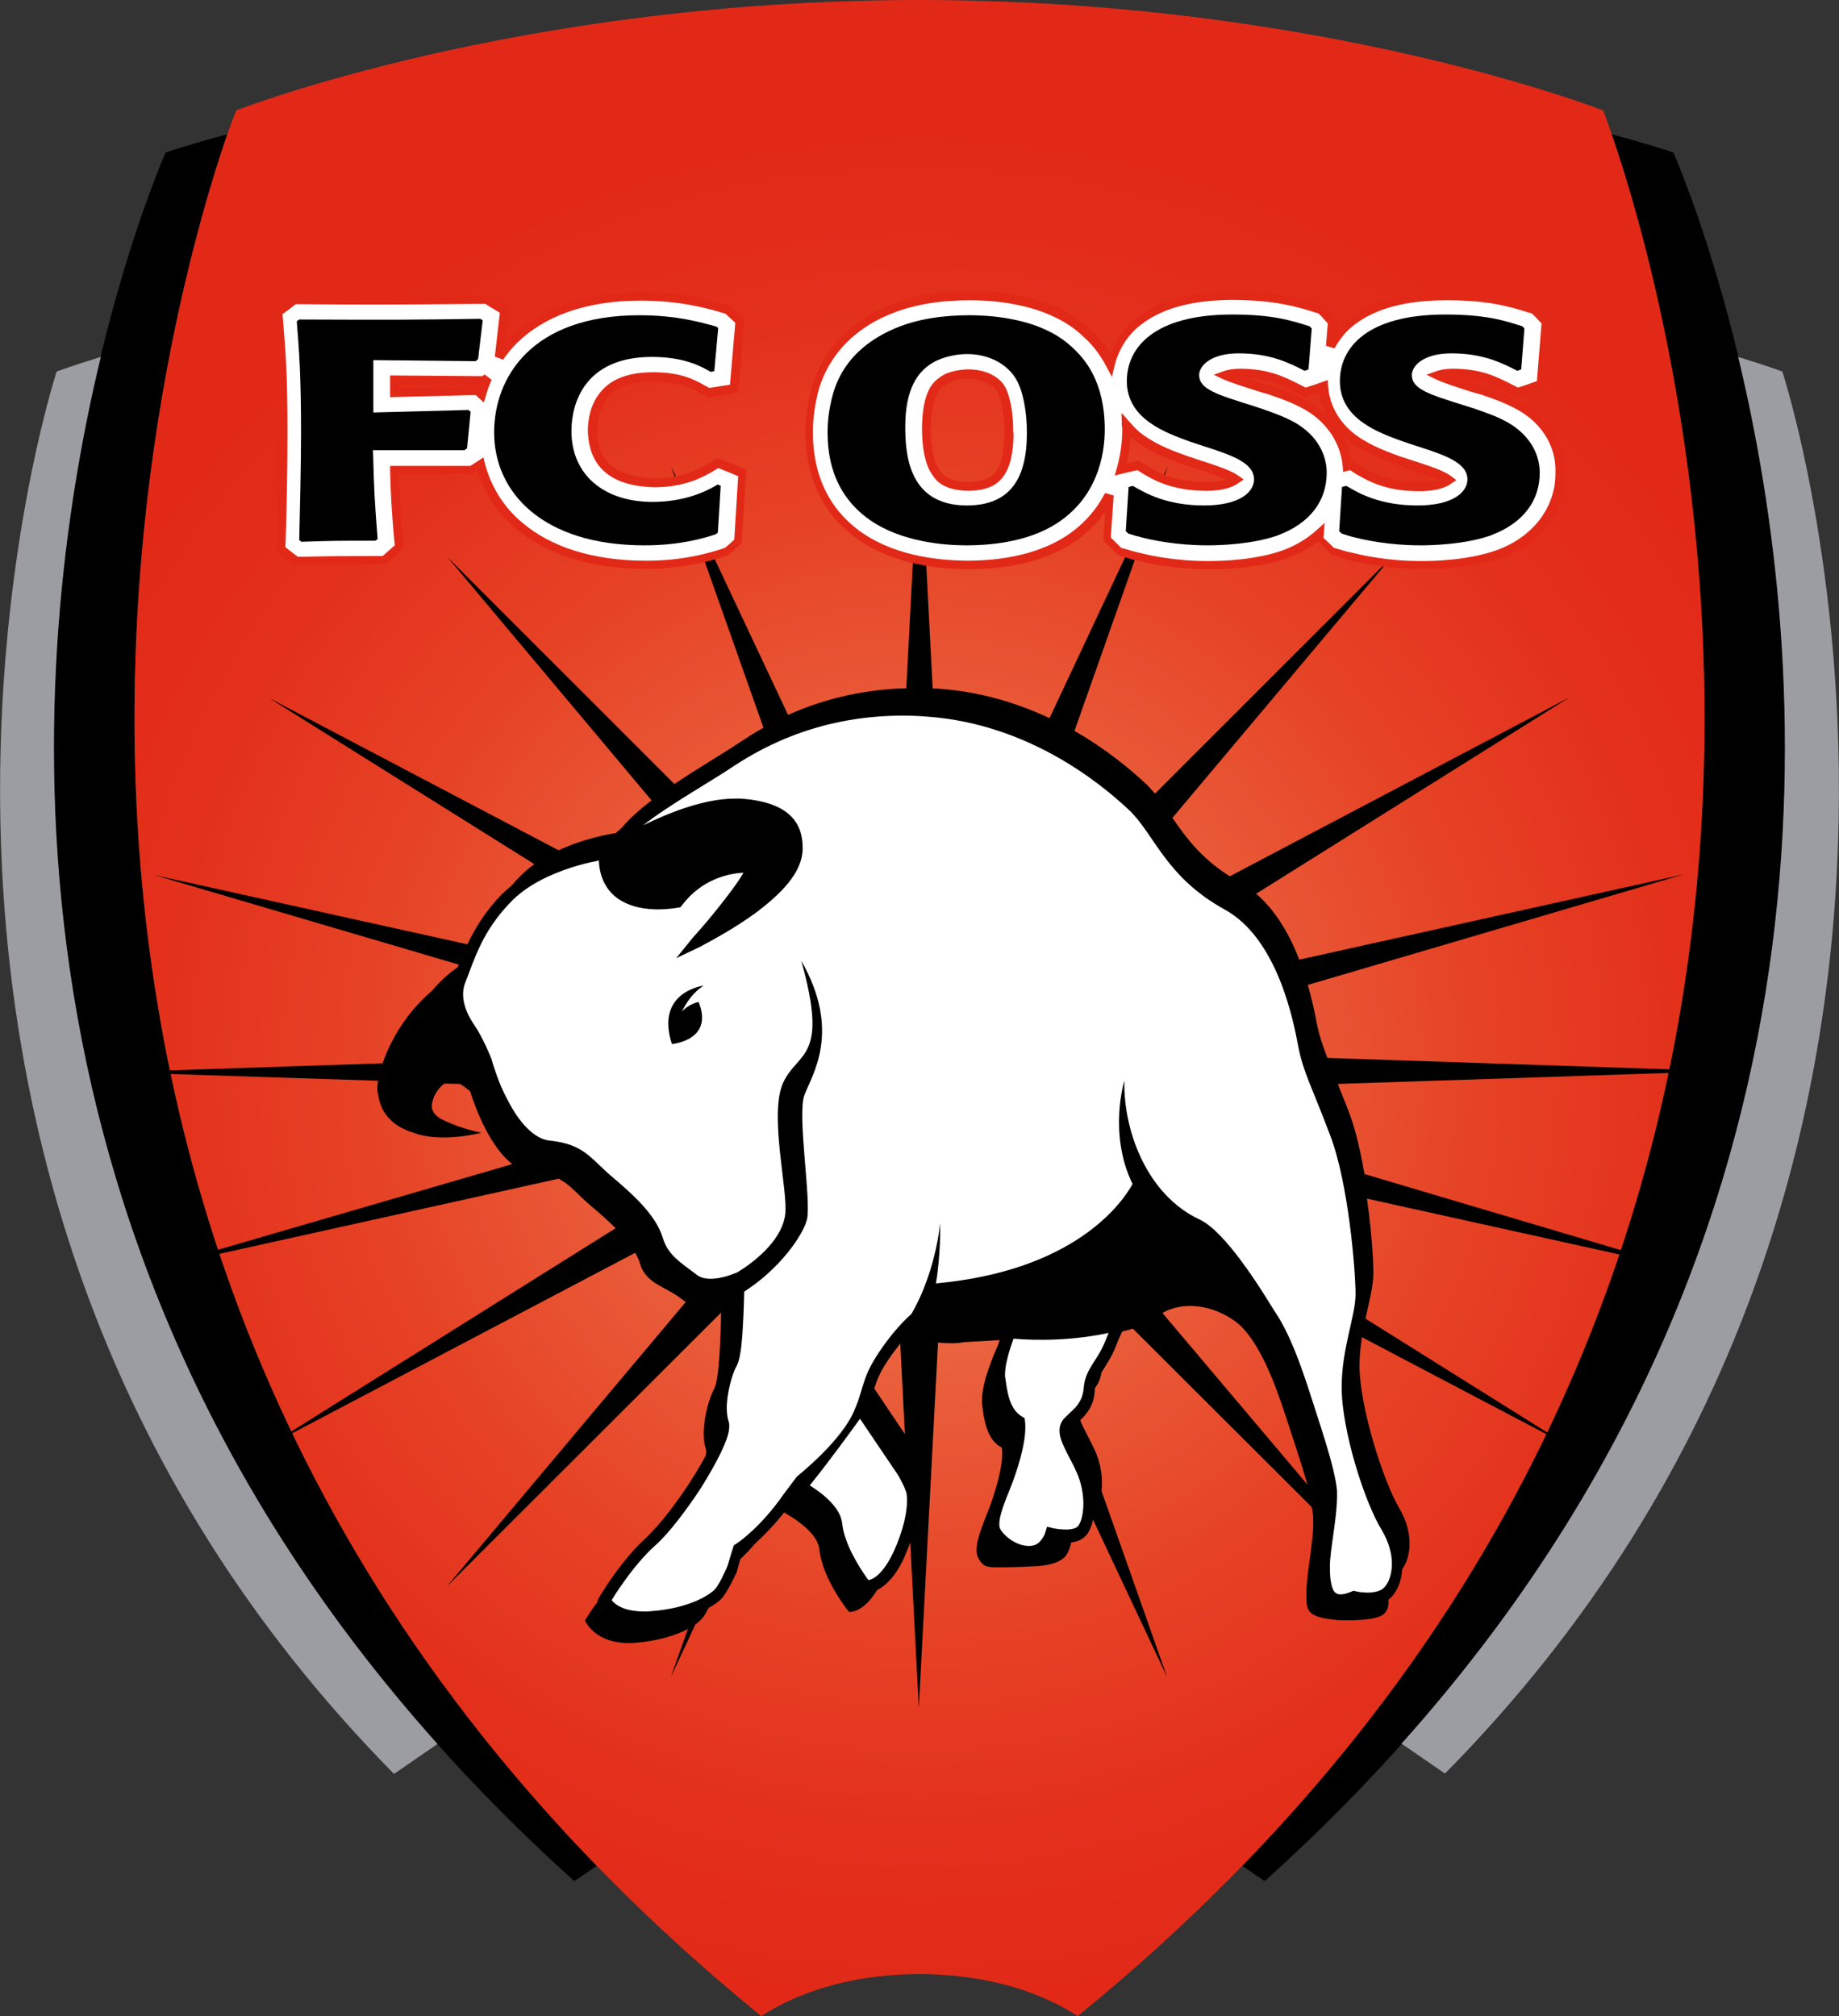 <?xml version="1.0" encoding="utf-8"?>
<!-- Generator: Adobe Illustrator 21.0.0, SVG Export Plug-In . SVG Version: 6.00 Build 0)  -->
<svg version="1.1" id="Calque_1" xmlns="http://www.w3.org/2000/svg" xmlns:xlink="http://www.w3.org/1999/xlink" x="0px" y="0px"
	 viewBox="0 0 516.2 566" style="enable-background:new 0 0 516.2 566;" xml:space="preserve">
<rect x="0" y="0" width="516.2" height="566" fill="#333333" stroke="none"/>
<style type="text/css">
	.st0{fill:url(#SVGID_1_);}
	.st1{fill:#9C9DA2;}
	.st2{fill:#FFFFFF;}
	.st3{fill:#E22918;}
</style>
<path d="M63.8,37.7c-11.2,3-17.3,5.1-17.3,5.1S-75.4,315.1,161.2,528.1l6.3-4.3C-24.1,326.6,48.9,81,63.8,37.7"/>
<path d="M452.4,37.7c11.2,3,17.3,5.1,17.3,5.1S591.6,315.1,355,528.1l-6.3-4.3C540.3,326.6,467.3,81,452.4,37.7"/>
<radialGradient id="SVGID_1_" cx="-46.117" cy="714.254" r="8.919" gradientTransform="matrix(29.488 0 0 -29.488 1617.989 21361.565)" gradientUnits="userSpaceOnUse">
	<stop  offset="0" style="stop-color:#F18963"/>
	<stop  offset="2.992111e-02" style="stop-color:#F0855E"/>
	<stop  offset="0.321" style="stop-color:#EA603C"/>
	<stop  offset="0.589" style="stop-color:#E64326"/>
	<stop  offset="0.824" style="stop-color:#E3301B"/>
	<stop  offset="1" style="stop-color:#E22918"/>
</radialGradient>
<path class="st0" d="M63.8,37.7C47.8,84.1-35.1,363.5,213.7,566c12.4-8.1,28.4-11.8,44.4-11.8c16,0,32,3.7,44.4,11.8
	C551.3,363.5,468.4,84.1,452.4,37.7c-1.5-4.4-2.4-6.7-2.4-6.7S371,0,258.1,0C145.3,0,66.3,31,66.3,31S65.3,33.4,63.8,37.7z"/>
<path class="st1" d="M28.3,100.2c-8.1,2.5-12.4,4.1-12.4,4.1S-57.3,327.8,110.6,498l12.2-8.4C-6.2,345.4,8.1,183.9,28.3,100.2z"/>
<path class="st1" d="M500.3,104.3c0,0-4.3-1.6-12.4-4.1c20.1,83.7,34.5,245.2-94.5,389.3l12.2,8.4
	C573.5,327.8,500.3,104.3,500.3,104.3z"/>
<path d="M383,329.6c-1.1-6.3-2.5-12.6-4.4-17.5c-1.2-3-2.2-5.6-3.1-7.8l108.1-3.6l-111-3.7c-1.4-3.6-2.3-6.3-3-9.8
	c-0.4-2.2-1.2-6.1-2.5-10.7l105.4-31l-107.8,23.9c-2.6-6.7-6.4-13.6-12.1-18.5l87.9-55.1L345.2,246c-8.1-5.1-12.4-11-16.1-16.4
	l61.6-73.3l-66.5,66.5c-0.9-1-1.7-2-2.7-2.9c-3.8-3.5-10.6-9.4-19.9-14.7l26.2-74.3l-33.2,70.7c-8.6-4-18.8-7.3-30.4-8.2
	c-0.8-0.1-1.6-0.1-2.4-0.1l-3.7-71.1l-3.7,71c-13.8,0.4-25,3.8-33.2,7.5L188.4,131l25.9,73.3c-2.9,1.6-5.1,3.1-6.8,4.2
	c-4,2.7-11.2,6.9-18.2,11.6l-63.7-63.7l57.3,68.3c-3.3,2.5-6.2,5.1-8.3,7.6c-0.6,0.5-1.2,1.1-1.8,1.6c-2.1,0.3-8.9,1.5-16,4.8
	l-81.2-42.7l74.4,46.6c-1.6,1.1-3,2.4-4.4,3.8c-0.7,0.7-1.4,1.5-2,2.2c-1,0.8-2,1.7-2.9,2.6c-4.6,4.8-7.4,9.5-9.5,13.9l-87.7-19.4
	l85.3,25.1c-0.1,0.2-0.2,0.5-0.3,0.7c-2,1.4-4.6,3.5-7.2,6.6c-3.3,2.8-7.3,7-10.8,13.4l1.3,0.7l-1.3-0.7c-1.4,2.5-2.4,4.9-3.1,7
	l-75.1,2.5l73.8,2.4c-0.3,1.7-0.2,3.2,0.2,4.7c0.8,4.6,4,7.5,7.4,9c0.8,0.4,1.6,0.6,2.4,0.9c0.4,0.1,0.8,0.3,1.1,0.4
	c7.9,2.3,17.9-0.4,17.9-0.4s-3.5-0.7-7.3-2.1l0-0.1c0,0-0.2,0-0.5-0.1c-1.2-0.5-2.4-1-3.6-1.6c-0.2-0.1-0.4-0.3-0.6-0.4
	c-1.2-0.9-1.9-1.9-1.9-3.3c0-0.4,0.1-0.8,0.2-1.2c0.6-2.3,1.8-3.8,3.3-5l4.4,0.1c1.7,1,2.9,2.1,2.9,2.1s4.1,14.4,11.8,20.4L43.5,356
	l113.3-25.1c3.3,1.7,5.2,4.3,8.9,7.5c2.4,2,4.8,4.1,7.1,6.4l-97.3,61l102.8-54.1c0.6,1.1,1.1,2.1,1.4,3.2c1.7,5.6,7.3,6.3,11.8,9.9
	c0.3,0.3,0.7,0.5,1,0.7l-67.1,79.9l77-76.9c-0.1,5.5-0.4,18.4-1.9,21.3c-2,3.7-4,12.2-2.4,16.9c0.2,0.5,0.1,1.1,0,1.9
	c-3.4,6.5-9.1,14.7-13.5,19.7c-0.7,0.7-1.4,1.5-2.1,2.3c-0.3,0.3-0.6,0.5-0.8,0.8c-7.3,6.4-13.6,17.1-13.6,17.2l-0.4,0.7l0.1,0.3
	c-2.3,3.1-3.6,5.3-3.6,5.3s2.8,7.1,14,6.3c6.7-0.5,11.7-2.2,14.9-3.9l-4.8,13.5l6.9-14.8c1-0.7,1.6-1.3,2-1.8
	c0.6-0.7,1.1-1.7,1.7-2.8c2-1.1,3.4-2.2,4.2-3.3c1.8-2.5,3.8-7,3.8-7l0-0.1l0-0.1c0,0,0.4-1.4,0.9-3.2c1.3-1.2,2.7-2.7,4.2-4.4
	c2.2-2,5.1-4.9,8.1-8.7c5.1,2.9,9.5,6.6,9.9,10.4c0.9,8.5,8.3,17.5,8.3,17.5s3.8,0.6,7.9-6.1c2.2-1.1,5-3.6,7.5-8.9
	c0.7-1.6,1.3-3,1.8-4.5l2.4,46.5l5.4-102.6c4.9,0.5,7.2-0.1,7.2-0.1l10.1-0.6c-0.2,0.5-0.3,1-0.5,1.5c-1.5,3.4-5,11.6-4.4,16.7
	c0.7,6.5,2.2,10.3,5.5,12c0.7,4.2-1.8,12.7-4,18.2c-2.2,5.5-4,10.2-2.6,12.8c1.5,2.6,2.3,2.6,6.3,2.6c4.4,0,9.4-0.3,9.4-0.3
	s6.8,0,9-3.1c0.6-0.9,1.1-2.2,1.4-3.6c1.7-0.2,3.4-0.8,4.6-2.5c0.7-1.1,1.2-2.4,1.5-3.9l20.8,44.2l-18.4-52.2
	c0.4-3.4-0.1-7.7-2-11.7c-1.5-3.2-3.1-5.9-4-8.2c0.7-0.6,1.3-1.3,1.9-2.1c1.2-1.6,2.1-3.6,2.2-6.4c0-0.2,0-0.4,0.1-0.6
	c0.9-1.2,1.5-2.5,1.8-4.4c0,0,0.1-0.1,0.1-0.1c1.1-1.8,2.7-4,4-7.4c0.6-1.5,1.1-2.7,1.7-3.9c0.9-0.2,1.9-0.5,3-0.8l50.2,50.1
	c0.2,1.2,0.4,2.2,0.4,3.1c0.3,5.8-1.9,15.7-1.9,20.8c0,5.1-0.3,6.9,8.6,7.8c0,0,9.9,0.6,12.9-1.5c1.2-0.9,1.7-2.3,1.5-4.2
	c0.3-0.2,0.6-0.5,0.9-0.8c1.7-1.8,2.8-4.6,3-7.8c2.5-3.4,3.3-10.2-0.9-17.2c-4.5-7.7-11-28.2-11.1-39.8c0-2.8,0.3-5.5,0.7-8.1
	l58,30.5l-57-35.7c1-4.8,2.2-9.1,2.2-12.8c0-3.5-0.5-11.8-1.8-20.9l88.6,19.6L383,329.6z M245.4,389.8c0.4-1.2,0.8-2.4,1.3-3.5
	c1.1-2.5,3.5-6,6-9.1l1.3,25.4L245.4,389.8z M326.3,368.6c5.8-3.4,14.1-2.3,20.5,2.4c6.7,5,11.4,18.3,14.1,26.6
	c1.7,5.2,4.3,12.9,6.1,19.2L326.3,368.6z"/>
<path class="st2" d="M284.5,375.8c-1.2,3.3-2.4,7.3-2.4,10.1c0,0.4,0,0.7,0.1,1c0.4,3.2,0.9,5.6,1.7,7.3c0.8,1.7,1.7,2.7,3,3.5
	l0.7,0.4l0.1,0.8c0.1,0.6,0.1,1.3,0.1,1.9c0,5-2.3,12.2-4.3,17.2c-1.7,4.1-3,7.7-3,9.8c0,0.7,0.1,1.2,0.3,1.5c1.1,2,4.6,4.7,7.9,4.7
	c0.2,0,0.3,0,0.5,0c1.4-0.1,2.3-0.7,3-1.6c0.7-0.8,1.1-1.8,1.2-2.1c0-0.1,0-0.1,0-0.1l0.5-1.6l1.6,0.4c0,0,0.4,0.1,1.1,0.2
	c0.7,0.1,1.7,0.2,2.6,0.2c1.7,0,3.1-0.4,3.5-1.1c0.8-1.1,1.4-3.4,1.4-6.2c0-2.7-0.6-5.9-1.9-8.8c-1-2.3-2.2-4.3-3.1-6.2
	c-0.9-1.9-1.7-3.6-1.7-5.5c0-1.3,0.5-2.7,1.6-3.7c1.5-1.5,2.8-2.5,3.6-3.7c0.8-1.2,1.4-2.4,1.6-4.6c0.2-2.8,1.3-4.8,2.5-6.7
	c1.2-1.9,2.5-3.7,3.7-6.8c0.3-0.7,0.5-1.3,0.8-1.9C297.6,377.1,285.7,375.9,284.5,375.8z"/>
<path class="st2" d="M227.3,417c1.8,1.2,3.6,2.4,5,3.8c2.1,2,3.8,4.2,4.1,6.9c0.6,5.7,4.8,12.3,6.8,15.1c0.2,0.3,0.4,0.6,0.6,0.8
	c1.1-0.2,3.9-1.4,6.9-7.7c3-6.4,3.9-11.6,3.9-14.6c0-1.1-0.1-1.9-0.2-2.3c-0.3-0.9-0.9-2.3-1.5-3.4c-0.5-1-1-1.8-1.1-1.9l-10.4-15.4
	C239.6,400.8,232.8,410.2,227.3,417z"/>
<path class="st2" d="M376.6,389.4c0-10.9,3.9-19.9,3.9-26.1c0-6.6-2-31.2-7.1-44.5c-5.2-13.8-7.6-17.8-9-25.1
	c-1.3-7-5.8-30.3-20.7-38.4c-16.7-9.2-19.8-21.5-27-28.1c-7.7-7.2-27.9-23.9-56.2-26c-2.4-0.2-4.8-0.3-7.1-0.3
	c-25.4,0-41.8,10.4-48.7,15c-3.9,2.6-10.8,6.6-17.6,11.1c-2.3,1.5-4.5,3.1-6.6,4.7c7.4-3.6,17.2-7.5,25.8-7.5c0.5,0,1,0,1.5,0
	c8,0.5,12.6,2.8,15,5.8c2.4,3,2.5,6.4,2.5,8.3c-0.1,6.9-6.4,12.8-12.8,17.7c-6.5,4.8-13.6,8.5-16,9.8l0,0l-6.7,3.2l4.7-5.8l0,0
	c0,0,3.3-3.6,6.9-8.1c2.7-3.4,5.7-7.3,7.3-10.1c-4,0.2-11.7,1.7-17.3,9.2l-0.4,0.5l-0.6,0.1c-0.1,0-2.5,0.5-5.7,0.5
	c-3.2,0-7.2-0.5-10.6-2.6c-3.3-2-5.8-5.7-6-11.1c-0.3,0-0.6,0.1-0.9,0.2c-1.8,0.3-4.2,0.9-7,1.8c-5.5,1.8-12.3,4.8-17,9.8
	c-7.8,8.1-10,15.8-12.5,22.2l-0.2,0.5l0,0c-1.3,3.7,0,7.8,2.6,11.6c2.4,3.5,4.6,8.9,4.9,9.7l0,0l0.3,1.1c0,0,0.4,1.3,1.1,3.3
	c0.7,2,1.8,4.7,3.3,7.4c2.8,5.5,7.1,10.6,11.6,11c4.7,0.5,7.7,1.7,10.2,3.6c2.4,1.8,4.2,3.9,7,6.3c5.9,5,12.5,10.8,14.5,17.3
	c1.5,5,4.9,6.9,9.6,10.5c1,0.8,2.4,1.1,3.9,1.1c2.5,0,5.2-0.9,6.4-1.4c0.4-0.2,0.6-0.2,0.6-0.2l0.8-0.4l0.1-0.1
	c0,0,11.8-6.8,13-15.9c0.9-6.5-4.7-28.4-0.5-37.2c4.2-8.8,12.8-6.4,5-34.1c11.4,19.9,3,32.1,0.9,37.7c-2.1,5.6,2,29.8,0.7,35
	c-1.1,4.4-7.7,13.9-17.6,20.2c-0.1,4-0.3,10.5-0.8,15.2c-0.3,2.4-0.6,4.2-1.3,5.6c-1.3,2.3-2.8,7.7-2.8,11.9c0,1.4,0.2,2.7,0.5,3.7
	c0.2,0.5,0.2,1,0.2,1.4c0,2.1-1,4.5-2.4,7.5c-1.4,2.9-3.3,6.2-5.4,9.6c-4.3,6.6-9.3,13.1-12.8,16.2c-3.3,2.9-6.6,7-9,10.4
	c-1.6,2.2-2.8,4.1-3.4,5.1c0.2,0.3,0.6,0.7,1.1,1.1c1.3,1,3.7,2.1,8.1,2.1c0.6,0,1.3,0,2-0.1c5.4-0.4,9.6-1.6,12.6-2.9
	c3-1.3,4.9-2.8,5.4-3.5c0.7-0.9,1.6-2.5,2.2-3.9c0.6-1.1,1-2.1,1.1-2.4c0.2-0.5,0.8-2.8,1.6-5.2l0.2-0.6l0.5-0.3c0,0,0.3-0.2,1-0.7
	c0.7-0.5,1.6-1.2,2.8-2.3c2.3-2,5.4-5.2,8.5-9.4c1.4-2,2.8-3.8,4-5.4l0.9-1.2l0,0l0,0c0,0,12.8-10.1,16.2-18.8
	c0.4-0.9,0.7-1.7,1-2.5c0.9-2.7,1.6-5.7,2.9-8.5c1.5-3.2,4.3-7.3,7.2-10.8c1.7-2,3.3-3.7,4.8-5c1.7-2.8,6.5-12,8.1-25.4
	c0,0,0.2,8.7-1.2,16.8c38.5-3.5,52-22.1,55.2-27.9c-6.9-14.2-2.3-29-2.3-29c-0.3,14.3,6.5,32.2,21.2,39c7,3.3,16.7,18.7,20.7,25.3
	c4.6,6.6,7.7,15.9,9.8,22.2c2.6,8.3,7.6,22.4,8,28.8c0,0.4,0,0.8,0,1.3c0,6.2-2,15.2-2,19.6c0,1.5,0,3.2,0.3,4.6
	c0.2,1.4,0.7,2.5,1.2,2.9c0.4,0.3,0.7,0.5,1.5,0.5c0.7,0,1.7-0.2,3.1-0.8l0.5-0.2l0.5,0.1c0,0,0.4,0.1,1,0.2
	c0.7,0.1,1.6,0.2,2.5,0.2c1.8,0,3.7-0.4,4.6-1.4c1.2-1.2,2.2-3.6,2.2-6.7c0-2.7-0.8-5.9-2.7-9.2C383.1,422,376.6,401.6,376.6,389.4z
	 M196.1,281.3c4.4,10.8-7.5,11.8-7.5,11.8c-4.8-14.7,8.9-16.4,8.9-16.4c-2.8,1.8-4.8,4.6-6.1,7.3
	C193.5,281.7,196.1,281.3,196.1,281.3z"/>
<path class="st3" d="M439.5,132.7c0-0.1,0-0.1,0-0.2c0-7.3-4.1-15-12.1-19.6l-0.6,1.1l0.6-1.1c-3.8-2.1-7.4-3.3-10.2-4.3l-0.3-0.1
	l-3.1-0.9c-1.7-0.5-3.3-1-4.7-1.5c6.8,0.2,10.2,2.1,14.4,4.2l2.5,1.3l3.8-1.3l4.2-1.4l1.5-19l-2.6-2.8l-1.2-1.3l-1.7-0.5
	c-5-1.6-11.6-3.6-23.3-3.6c-0.1,0-0.2,0-0.3,0c-11.9,0-20.8,2.5-27.1,7.2c-1.4,1.1-2.7,2.3-3.8,3.6l0.2-2.6l-2.6-2.8l-1.2-1.3
	l-1.6-0.5c-5-1.6-11.7-3.6-23.4-3.6c-0.1,0-0.2,0-0.3,0c-11.9,0-20.8,2.5-27.1,7.2c-3.7,2.8-6.3,6.4-7.7,10.2
	c-1.9-2.9-3.8-4.9-5.2-6.2c-2.4-2.3-5.3-4.4-8.6-6c-7.3-3.6-16.3-5.1-25.3-5.2c-7.8,0-16.1,1-23.6,4.2c-16.8,7-20.8,20.5-21.7,24.6
	c-0.8,3.5-1.3,7-1.3,10.5c0,0,0,0.1,0,0.1c0,0.2,0,0.3,0,0.5c0,6.8,1.5,20.6,14.8,29.9c11,7.6,24.3,8.2,30.9,8.3
	c9.8,0,20-1.6,28.6-6.9c4.2-2.6,7.4-5.8,9.8-9.1l-0.5,7.9l2.9,2.9l1.3,1.3l1.7,0.5c1,0.3,2.4,0.8,4.2,1.1c2.9,0.8,10.2,2.3,19.8,2.3
	c3.9,0,13.2-0.2,21.7-3.1c3.3-1.2,6.2-2.8,8.7-4.7l2.5,2.5l1.3,1.3l1.7,0.5c1,0.3,2.5,0.8,4.3,1.2c2.8,0.7,10.2,2.3,19.7,2.3
	c3.8,0,13.1-0.2,21.6-3.1c11.8-4,18.6-13.6,18.6-23.7C439.5,133,439.5,132.8,439.5,132.7z M381.8,130.7l-2.3-1.4l-0.2,0.1
	c-0.4-2.3-1.1-4.7-2.3-6.9c0.7,0.6,1.4,1.2,2.1,1.7c4.6,3.3,9.6,5,12.9,6.2l4,1.4c3.3,1.1,6.2,2,8,2.9c-1.2,0.4-2.9,0.7-5.4,0.7
	c0,0,0,0,0,0c0,0-0.1,0-0.1,0C389.1,135.2,385.1,132.6,381.8,130.7z M372.2,116.3c-1.4-1.3-3-2.5-4.7-3.5c-3.9-2.1-7.4-3.4-10.2-4.3
	l-0.3-0.1l-3.1-0.9c-1.7-0.5-3.3-1-4.7-1.5c6.8,0.3,10.2,2.1,14.4,4.2l2.5,1.3l3.8-1.3l0.4-0.1C370.6,112.4,371.3,114.5,372.2,116.3
	z M321.9,130.7l-2.3-1.4l-3.3,0.8c0.6-2.7,0.9-5.2,1-7.4c0.6,0.6,1.2,1.1,1.9,1.5c4.6,3.3,9.6,5,12.9,6.2l4,1.3c3.4,1.1,6.2,2,8,2.9
	c-1.2,0.4-2.9,0.7-5.4,0.7c0,0-0.1,0-0.1,0c0,0,0,0-0.1,0C329.2,135.2,325.2,132.6,321.9,130.7z M279.6,132.3
	c-1.4,1.8-2.7,2.8-7.8,3c-3.1-0.1-4.9-0.6-6-1.3c-1.2-0.7-1.9-1.7-2.7-3.1c-1.3-2.5-1.8-7-1.8-10.6c0-0.1,0-0.2,0-0.3
	c0.1-4.7,0.7-7.5,1.6-9.2c0.9-1.7,1.9-2.5,3.5-3.4c1.8-0.8,4.1-1.1,5.6-1.1c2.9,0,5.5,1.1,6.8,2.3c1,0.9,1.5,1.8,2.1,3.9
	c0.7,2.6,0.9,5.2,1,7.2c0,0.5,0,1.2,0,1.8c0,0.1,0,0.1,0,0.2C282,126.8,280.9,130.6,279.6,132.3L279.6,132.3z"/>
<path class="st3" d="M204.6,129.9l-0.5,1.2L204.6,129.9l-3.2-1.3l-2.9,1.7c-2.4,1.4-6.8,3.9-14.9,4c-5.5-0.2-9.4-1.5-12-3.6
	c-2.5-2.1-3.8-5.2-4-9.6c0,0,0-0.1,0-0.1c0-2.7,0.8-6.5,2.7-9c2.1-2.6,5-4.8,13.1-4.9c7.5,0.1,10.4,1.9,13.2,3.3l2,1.2l3.4-0.5
	l5.2-0.9l1.8-20.6l-2.9-2.7l-1.2-1.1l-1.5-0.4c-4.3-1.3-12.4-3.5-23.5-3.5c0,0-0.1,0-0.2,0c-16.3,0-28.5,4.9-36.3,12.7
	c-0.5,0.5-1,1-1.4,1.5l1.1-9.4l-4.3-2.7l-1.7-1l-2,0C122.9,83,116,83,106.1,83c-5.7,0-12.4,0-21.6-0.1h-2.3l-2.5,1.9l-3,2.2l0.3,3.7
	c0.7,8.6,1.1,15.1,1.1,30.5c0,10-0.2,20-0.5,30.1l-0.1,3.5l3.3,2.5l1.9,1.4l2.4-0.1c8.5-0.2,10.3-0.2,20.6-0.2h2.6l2.5-2.3l2.5-2.2
	l-0.3-3.4c-0.6-7.7-0.8-11.1-1-17.4h20.6l1.4-0.9c2,6.2,5.6,11.9,11,16.4c8.5,7,20.7,11.1,36,11.1c0.1,0,0.1,0,0.1,0h0.1
	c0,0,0,0,0,0c10.6,0,18-2.2,21.8-3.4l1.4-0.4l1.7-1.5l2.1-1.9l1.3-20.6l-4.4-1.9L204.6,129.9z M134.6,108.3c0,0.1-0.1,0.2-0.1,0.2
	l-0.2-0.1l-22.4,0.6V108L134.6,108.3z"/>
<path class="st2" d="M203.6,132.2L203.6,132.2l-2-0.8l-1.8,1.1c-2.5,1.4-7.5,4.3-16.3,4.3c-5.9-0.2-10.4-1.5-13.6-4.2
	c-3.2-2.7-4.7-6.6-4.9-11.5c0,0,0-0.1,0-0.2c0-3.2,0.8-7.4,3.3-10.5c2.4-3.1,6.5-5.9,15.1-5.9c7.9,0,11.7,2.2,14.4,3.7l1.3,0.7
	l2.5-0.4l3.3-0.5l1.5-17.4l-2-1.8l-0.7-0.7l-1-0.3c-4.3-1.3-12-3.4-22.8-3.4c-0.1,0-0.1,0-0.2,0c-15.8,0-27.3,4.7-34.6,11.9
	c-1.5,1.5-2.8,3.1-3.9,4.7l-2.3-0.9l1.4-12.3l-3-1.8l-1-0.7l-1.2,0c-12.3,0.1-19.2,0.2-29.1,0.2c-5.7,0-12.4,0-21.6-0.1H83l-1.8,1.4
	l-1.9,1.4l0.2,2.3c0.7,8.6,1.2,15.3,1.2,30.7c0,10-0.2,20.1-0.5,30.2l-0.1,2.2l2.3,1.8l1.2,0.9l1.5,0c8.5-0.2,10.4-0.2,20.7-0.2h1.6
	l1.8-1.6l1.6-1.4l-0.2-2.1c-0.7-8.2-0.9-11.6-1.1-18.9l0-1.3l22.5,0l1.9-1.2l1.8-1.2l0.4,1.7c1.7,6.4,5.2,12.3,10.7,16.8
	c7.9,6.6,19.5,10.5,34.4,10.5c0,0,0.1,0,0.1,0c0,0,0,0,0.1,0h0.1c10.3,0,17.3-2.1,21.1-3.3l0.9-0.3l1.3-1.1l1.3-1.2l1.1-17.8
	l-2.8-1.2L203.6,132.2z M136.4,111.1l-0.6,1.9l-2.3-2.1l-24,0.6v-6.1l26,0.2l0.5-0.5l2,1.5C137.3,108.2,136.8,109.6,136.4,111.1z"/>
<path class="st2" d="M426.1,115.1L426.1,115.1c-3.6-2-7-3.2-9.7-4.1l-0.2-0.1L413,110c-4.4-1.4-7.8-2.5-9.9-3.5l-2.7-1.3l2.8-1
	c1.1-0.4,2.7-0.7,4.8-0.7c8,0.1,12.2,2.3,16.5,4.5l1.6,0.8l2.7-0.9l2.6-0.9l1.3-16.2l-1.9-2l-0.8-0.8l-1.1-0.3
	c-5-1.6-11.1-3.4-22.6-3.4c-0.1,0-0.2,0-0.3,0c-11.6,0-19.9,2.4-25.6,6.7c-2.6,1.9-4.4,4.3-5.8,6.8l-2.4-0.7l0.5-6.3l-1.8-2
	l-0.8-0.8l-1-0.3c-5-1.6-11.2-3.4-22.7-3.5c-0.1,0-0.2,0-0.2,0c-11.6,0-19.9,2.4-25.6,6.7c-4.2,3.1-6.6,7.3-7.7,11.6l-0.8,3.3
	l-1.6-3c-2.1-4-4.5-6.6-6.1-8c-2.2-2.2-4.9-4.1-8-5.6c-6.8-3.4-15.5-4.9-24.2-4.9c-7.6,0-15.5,1-22.6,4c-15.8,6.6-19.4,19-20.2,22.8
	c-0.8,3.4-1.2,6.6-1.2,9.9c0,0,0,0.1,0,0.1v0v0.1c0,0.2,0,0.4,0,0.5c0,6.5,1.4,19.2,13.7,27.8c10.3,7.1,23,7.8,29.4,7.9
	c9.5,0,19.3-1.6,27.3-6.5c5.6-3.5,9.2-7.9,11.6-12.5l2.4,0.7l-0.8,11.8l2.1,2.1l0.8,0.8l1.1,0.3c1.2,0.3,2.5,0.8,4.1,1.1l0,0l0,0
	c2.7,0.7,9.9,2.3,19.1,2.3c3.8,0,12.9-0.2,20.8-2.9c3.9-1.4,7.1-3.4,9.7-5.7l2.3-2.1l-0.2,3.1l-0.1,1.1l2.1,2l0.8,0.8l1.1,0.3
	c1.1,0.3,2.5,0.8,4.2,1.1c2.7,0.7,9.9,2.3,19.2,2.3c3.8,0,12.8-0.2,20.8-2.9c10.9-3.8,16.8-12.4,16.9-21.3c0-0.1,0-0.3,0-0.4
	c0-0.1,0-0.1,0-0.2C436.9,126.1,433.4,119.2,426.1,115.1z M284.5,121.6c0,5.5-1,9.7-2.9,12.2l-1-0.8l1,0.8c-1.7,2.3-4.3,3.9-9.8,4h0
	h0c-3.4-0.1-5.6-0.7-7.3-1.7c-1.7-1-2.7-2.5-3.6-4.1c-1.7-3.4-2.1-8-2.1-11.8c0-0.1,0-0.2,0-0.4c0.1-4.9,0.8-8,1.9-10.3
	c1.1-2.3,2.8-3.5,4.6-4.5l0,0l0,0c2.3-1,4.9-1.3,6.7-1.3c3.5,0,6.6,1.2,8.5,2.9c1.5,1.3,2.2,2.9,2.8,5.1c0.8,2.9,1,5.7,1.1,7.9
	c0,0.5,0,1.2,0,1.8C284.5,121.5,284.5,121.6,284.5,121.6z M347.5,135.7c-1.1,0.8-3.7,2.1-8.9,2.1c-0.1,0-0.1,0-0.1,0l0-1.3l0,1.3
	c-9.7-0.1-14.6-3-17.8-4.9l-1.4-0.9l-2.8,0.6l-3.6,0.9l0.6-2.1c1.1-3.9,1.5-7.6,1.5-10.5c0-0.1,0-0.2,0-0.3c0,0,0-0.1,0-0.1
	c0-0.3,0-0.6-0.1-1l-0.1-3.6l2.4,2.7c1.2,1.4,2.4,2.6,3.7,3.5c4.3,3.1,9,4.7,12.3,5.9l3.9,1.3c4.1,1.3,7.5,2.5,9.5,3.6
	c0.5,0.3,0.9,0.6,1.1,0.7l1.4,1L347.5,135.7z M407.3,135.8c-1.1,0.8-3.6,2.1-8.9,2.1c0,0,0,0,0,0l-0.1,0h0c-9.7,0-14.6-3.1-17.8-4.9
	L379,132l-2,0.5l-0.1-1.5c-0.5-6-3.9-12.1-10.6-16c-3.6-2-7-3.2-9.7-4.1l-0.2-0.1l-3.1-0.9c-4.4-1.4-7.8-2.5-9.9-3.4l-2.7-1.3l2.8-1
	c1.1-0.4,2.7-0.7,4.8-0.7c8,0.1,12.2,2.3,16.6,4.5l1.6,0.8l2.8-0.9l3.4-1.2l0.1,1.7c0.4,6.2,4,11,7.9,13.8c4.3,3.1,9,4.7,12.2,5.9
	l4,1.3c4.1,1.3,7.5,2.5,9.4,3.6c0.5,0.3,0.9,0.6,1.2,0.8l1.3,1L407.3,135.8z"/>
<path d="M104.7,126.5c0.3,11.6,0.5,14.7,1.3,24.8l-0.6,0.5c-10.3,0-12.3,0-20.8,0.3l-0.6-0.5c0.2-10.1,0.5-20.2,0.5-30.3
	c0-15.5-0.5-22.5-1.2-31.1l0.7-0.5c25.3,0.1,31.5,0.1,50.8-0.2l0.7,0.4l-1.3,10.9l-0.7,0.6l-28.7-0.3v14.7l26.7-0.7l0.6,0.5l-1,10.3
	l-0.8,0.5H104.7z"/>
<path d="M202.3,136.4l-0.8,13.1l-0.6,0.5c-3.7,1.2-10.2,3.1-20,3.1c-28.5,0-42.2-14.8-42.2-31.7c0-15.4,10.5-32.9,40.8-32.9
	c10.3,0,17.4,2,21.6,3.2l0.5,0.4l-1.1,12.1l-1,0.2c-2.9-1.7-7.7-4.2-16.5-4.2c-19.1,0-22.6,13.3-22.6,20.8
	c0,12.5,9.4,19.9,22.7,19.9c9.7,0,15.7-3.3,18.4-4.9L202.3,136.4z"/>
<path d="M310.1,120.6c0,7.5-2.3,19.4-13.9,26.6c-6.9,4.3-16,5.9-25,5.9c-6,0-18.1-0.9-27-7.1c-11-7.7-11.9-18.9-11.9-24.8
	c0-3,0.4-6,1.1-9c0.9-3.7,3.5-13.9,17.8-20c6.3-2.7,13.7-3.7,20.9-3.7c8.2,0,16.4,1.5,22.3,4.5c2.7,1.3,5,3,7,4.9
	C304.2,100.6,310.1,106.8,310.1,120.6 M271.5,99.4c-2.2,0-5.4,0.4-8.5,1.8c-5.5,2.6-8.9,8.1-8.9,18.6c0,7.9,1,22.1,17.3,22.1
	c13.6,0,17.3-9.5,16.8-22.6c-0.1-2.2-0.4-5.4-1.3-8.7c-0.7-2.5-1.8-5.1-4.1-7.1C280,100.9,275.9,99.4,271.5,99.4"/>
<path d="M354.6,114.9c2.8,1,5.8,2,9,3.8c6.2,3.6,8.8,9,8.8,14c0,7.5-4.2,14.1-14,17.7c-7,2.4-15.9,2.7-19.4,2.7
	c-8.8,0-15.7-1.5-18.4-2.2c-1.3-0.3-2.6-0.7-3.9-1.1l-0.7-0.7l0.8-12.4l1.2-0.3c3.4,2,9.4,5.5,20,5.5c10.2,0,14-3.9,14-7.3
	c0-4.7-6.2-6.8-14.3-9.4l-3.9-1.3c-6.5-2.4-17.5-6.2-17.5-16.9c0-9.4,7.6-18.7,29.6-18.7c11.4,0,16.6,1.7,21.7,3.3l0.6,0.6
	l-0.9,11.5l-1.1,0.4c-4.3-2.2-9.6-4.9-18.5-4.9c-7.7,0-11.1,3.4-11.1,6.1c0,4,5.1,5.5,15,8.6L354.6,114.9z"/>
<path d="M414.4,114.9c2.8,1,5.9,2,9,3.8c6.2,3.6,8.8,9,8.8,14c0,7.5-4.2,14.1-14,17.7c-7,2.4-15.9,2.7-19.4,2.7
	c-8.8,0-15.7-1.5-18.4-2.2c-1.3-0.3-2.6-0.7-3.8-1.1l-0.7-0.7l0.8-12.4l1.2-0.3c3.4,2,9.3,5.5,20,5.5c10.2,0,14-3.9,14-7.3
	c0-4.7-6.2-6.8-14.3-9.4l-3.9-1.3c-6.6-2.4-17.6-6.2-17.6-16.9c0-9.4,7.6-18.7,29.6-18.7c11.4,0,16.6,1.7,21.6,3.3l0.6,0.6
	l-0.9,11.5l-1.1,0.4c-4.3-2.2-9.6-4.9-18.5-4.9c-7.7,0-11.1,3.4-11.1,6.1c0,4,5.1,5.5,15,8.6L414.4,114.9z"/>
</svg>

